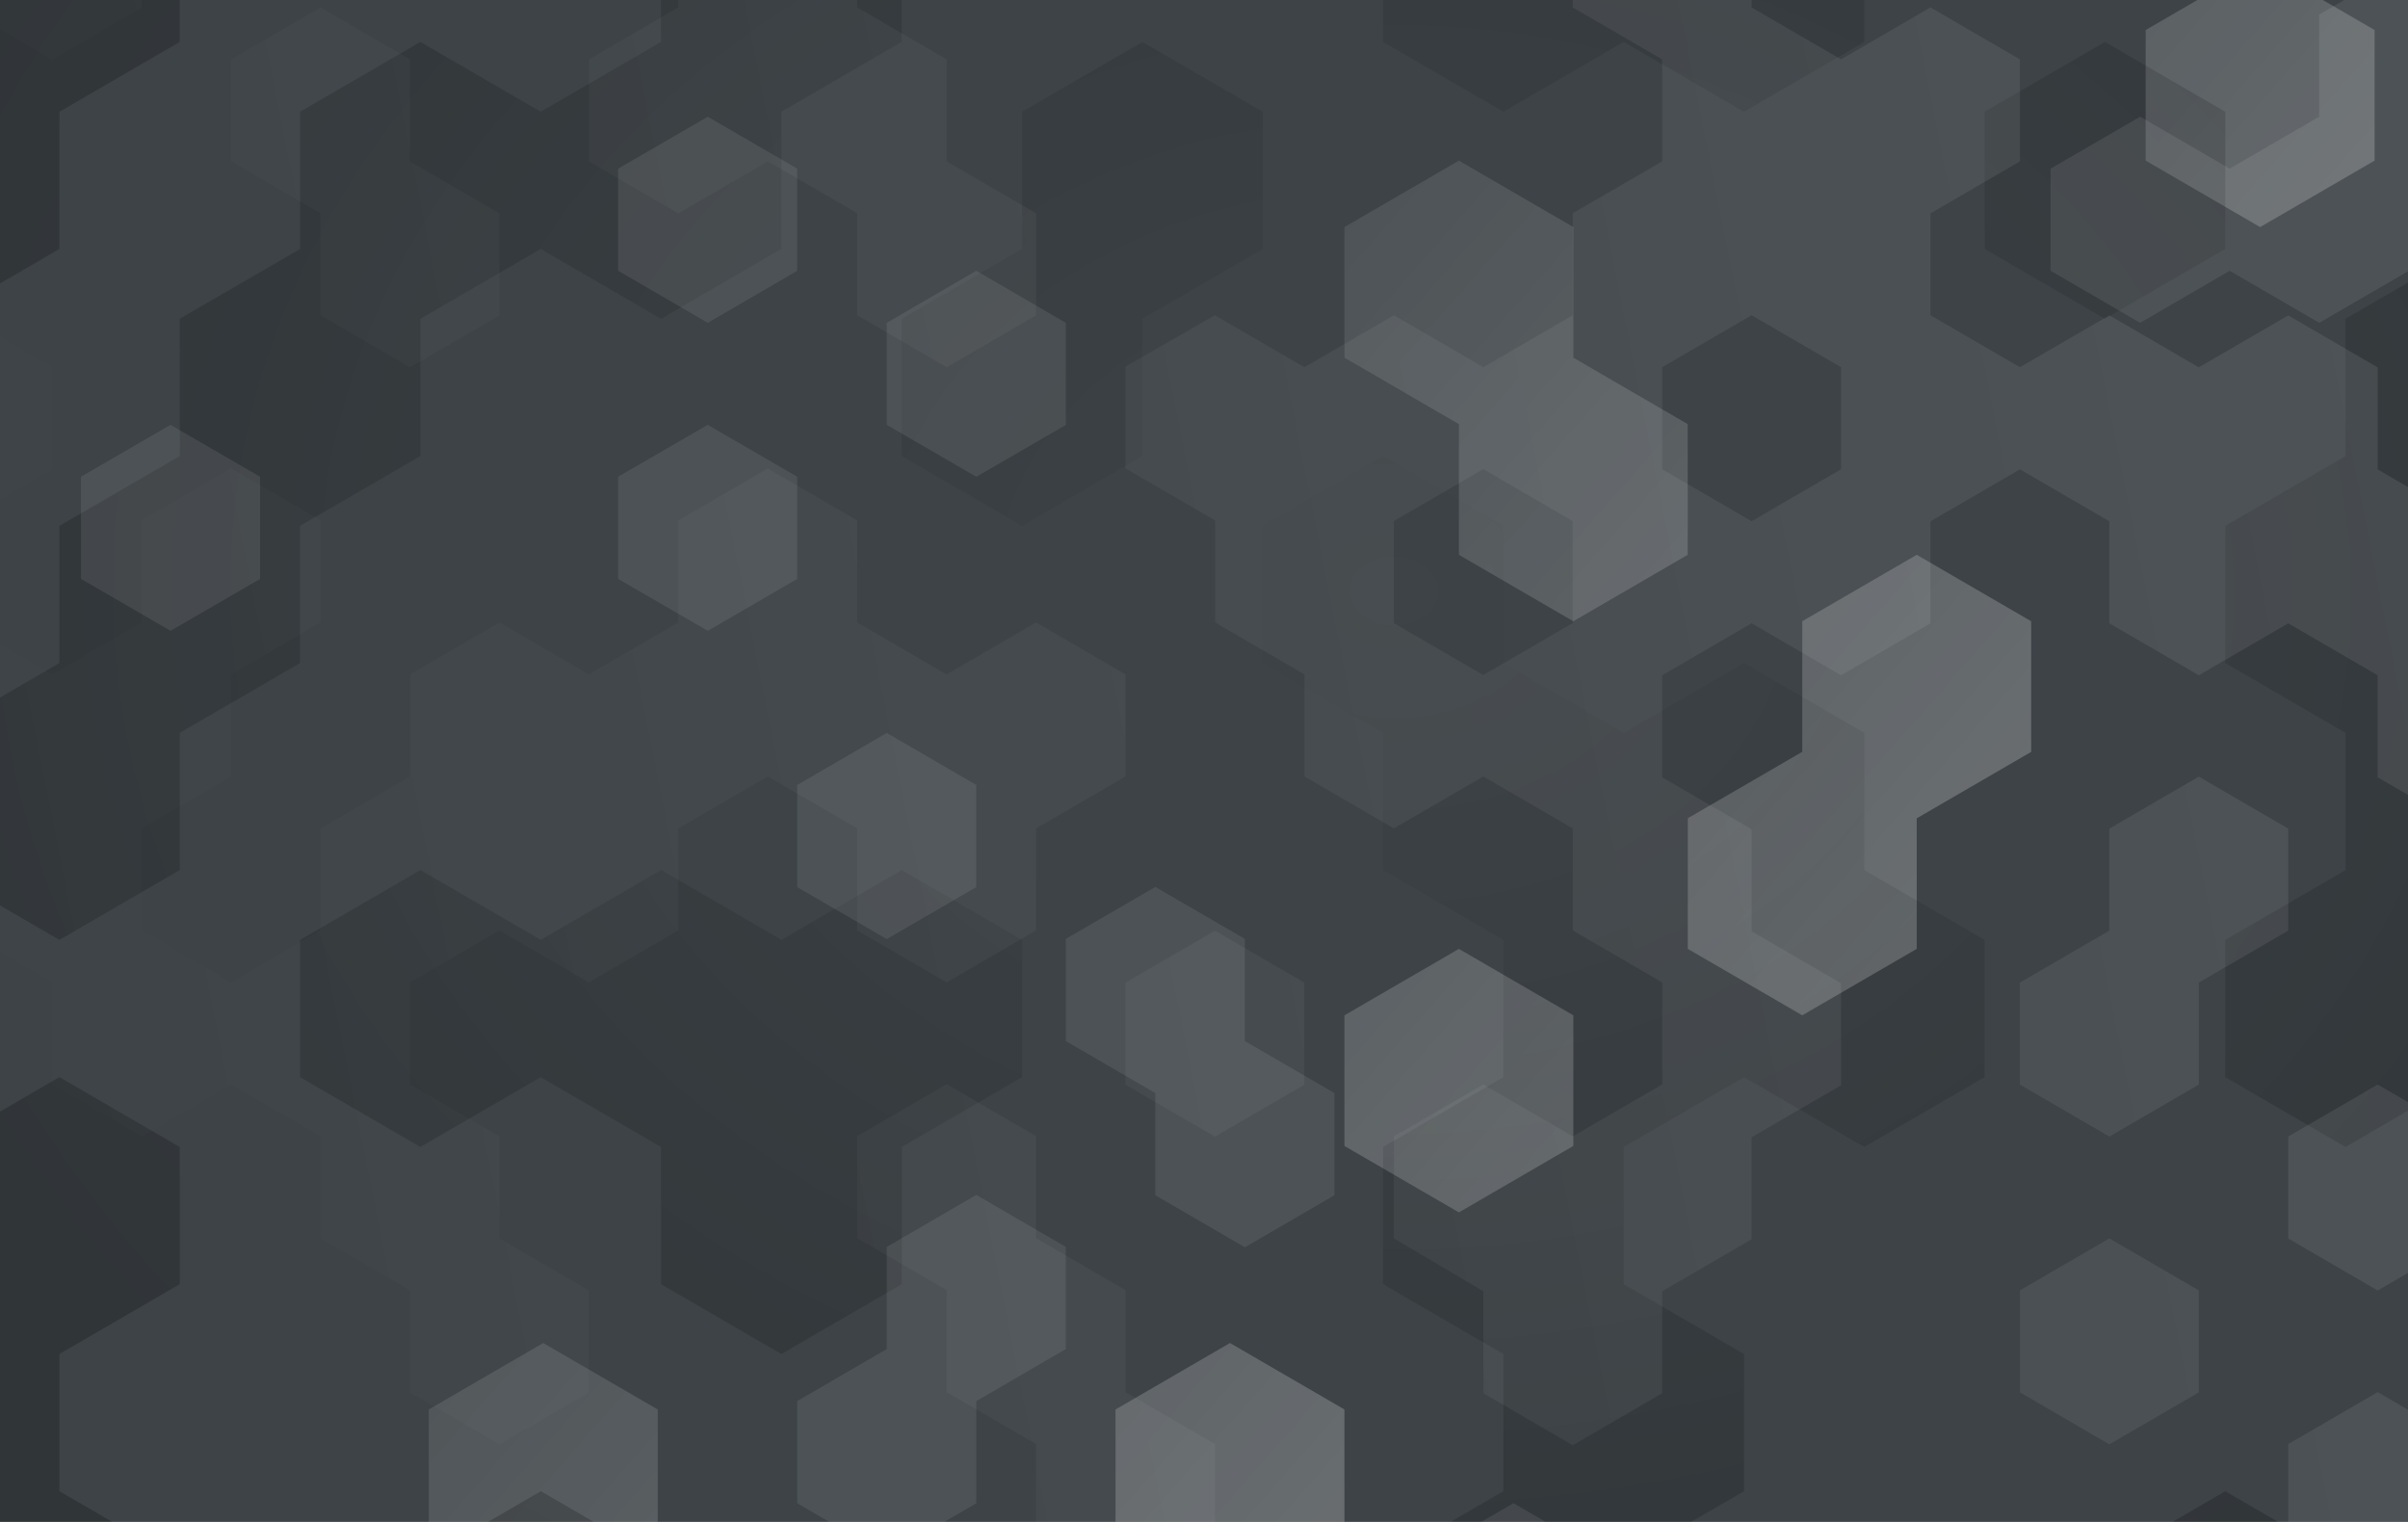 <svg width="1785" height="1128" viewBox="0 0 1785 1128" fill="none" xmlns="http://www.w3.org/2000/svg"><rect x="0" y="0" width="1785" height="1128" fill="#808080" stroke="none"/><g clip-path="url(#a)"><path fill="#3D4347" d="M0 0h1785v1128H0z"/><g style="mix-blend-mode:overlay" clip-path="url(#b)"><path opacity=".39" d="M1590.54 119.052V22.255L1675.38-27l84.85 49.255v96.797l-84.85 49.255-84.84-49.255zM996.588 849.384v-96.811l84.862-49.256 84.84 49.256v96.811l-84.84 49.255-84.862-49.255zM826.839 1433.64v-96.82l84.846-49.25 84.846 49.25v96.82l-84.846 49.25-84.846-49.25zm254.611-146.07v-96.83l84.84-49.25 84.85 49.25v96.81l-84.85 49.26-84.84-49.24zM317.822 1141.5v-96.79l84.846-49.26 84.903 49.26v96.79l-84.917 49.24-84.832-49.24zm509.089 0v-96.79l84.845-49.26 84.846 49.26v96.79l-84.86 49.24-84.831-49.24zm593.919-438.183l-84.85 49.256-84.84-49.256v-96.811l84.84-49.255V460.44l84.85-49.212 84.85 49.255v96.811l-84.85 49.255v96.768zm-169.75-388.943v96.854l-84.84 49.255-84.79-49.255v-96.854l-84.862-49.256v-96.811l84.862-49.255 84.84 49.255v96.811l84.79 49.256z" fill="url(#c)"/><path opacity=".21" d="M2095.49 338.002l89.18 51.745v101.707l-89.2 51.76-89.17-51.76V389.747l89.19-51.745zm89.18-460.386l89.19 51.745V31.082l-89.19 51.746-89.18-51.746v-101.72l89.18-51.746zM1560.33 31.082l89.21 51.746v101.707l-89.21 51.745-89.16-51.745V82.828l89.16-51.746zM-223.541-275.823l89.189 51.76v101.707l-89.189 51.746-89.188-51.746v-101.707l89.188-51.76zM311.59-377.529l89.202-51.746 89.189 51.746v101.706l-89.189 51.76-89.174-51.788-89.188 51.76-89.203-51.76v-101.707l89.203-51.745 89.16 51.774zM-45.164 31.111V-70.61l89.189-51.746 89.188 51.746V31.11L44.025 82.857v101.679l-89.189 51.745-89.203-51.745V82.828l89.203-51.717zM757.66 184.535V82.828l89.188-51.746 89.189 51.746v101.707l-89.26 51.745v101.722l-89.117 51.745-89.188-51.745V236.28l89.188-51.745zM490.009 31.082v-101.72l89.189-51.746L668.4-70.639V31.082l-89.202 51.746v101.707l-89.189 51.745-89.188-51.745-89.203 51.745v101.722l-89.188 51.745v101.707l-89.203 51.76v101.707l-89.188 51.745-89.189-51.745V543.214l89.189-51.76V389.747l89.188-51.745V236.28l89.203-51.745V82.828l89.188-51.746 89.203 51.746 89.188-51.746zM1827.92-224.09l-89.19-51.76-89.19 51.76-89.2-51.76v-101.707l89.2-51.745 89.19 51.745 89.19-51.745 89.2 51.745v101.707l89.19 51.76v101.707l-89.19 51.745-89.2-51.745v-101.707zM400.906 696.623l89.189-51.745 89.188 51.745 89.203-51.745 89.174 51.788v101.721l-89.188 51.746V951.84l-89.274 51.76-89.189-51.76V850.133l-89.188-51.746-89.203 51.746-89.188-51.746V696.666l89.188-51.745 89.288 51.702zM222.53 1412.18v-101.66l89.188-51.75v-101.72l89.203-51.74 89.188 51.74v101.72l-89.188 51.75v101.71l-89.303 51.74v101.72l-89.188 51.75-89.203-51.75v-101.72l89.303-51.79zm-446.071-255.13l-89.188-51.74V1003.6l89.188-51.76V850.133l89.189-51.746 89.202 51.746 89.189-51.746 89.188 51.746V951.84l-89.188 51.76v101.71l89.188 51.74v101.72l-89.188 51.75v101.71l-89.189 51.74-89.202-51.74v-101.71l-89.189-51.75v-101.72zM1381.94 644.921l89.23 51.745v101.721l-89.21 51.746-89.17-51.746-89.19 51.746V951.84l89.19 51.76v101.71l-89.19 51.74v101.72l-89.19 51.75v101.71l-89.18 51.74-89.193-51.74v-101.71l89.193-51.75v-101.72l89.18-51.74V1003.6l-89.18-51.76V850.133l89.18-51.746V696.666l-89.18-51.745V543.214l-89.193-51.76V389.747l89.193-51.745 89.18 51.745v101.707l89.21 51.76 89.17-51.76 89.19 51.76-.04 101.707zm356.75-306.905V236.28l89.23-51.745 89.2 51.745v101.722l-89.2 51.745v101.707l89.2 51.76v101.707l-89.2 51.745v101.721l-89.19 51.746-89.19-51.746V696.666l89.19-51.745V543.214l-89.19-51.76V389.747l89.15-51.731zm89.23 972.504v101.71l-89.19 51.74-89.19-51.74v-101.71l-89.2-51.75v-101.72l89.2-51.74 89.19 51.74 89.19-51.74 89.2 51.74 89.19-51.74V1003.6l-89.19-51.76V850.133l89.19-51.746V696.666l89.19-51.745 89.17 51.745 89.19-51.745 89.19 51.745 89.2-51.745 89.19 51.745v101.721l-89.19 51.746-89.2-51.746-89.19 51.746-89.19-51.746-89.2 51.746V951.84l89.2 51.76v101.71l-89.18 51.74v101.72l-89.19 51.75-89.19-51.75-89.19 51.75zM1203.56-377.558l89.23-51.745 89.19 51.745v101.707l-89.19 51.76-89.19-51.76-89.19 51.76v101.707l89.21 51.745 89.17-51.745 89.19 51.745V31.082l-89.19 51.746-89.19-51.746-89.19 51.746-89.18-51.746v-101.72l-89.193-51.746-89.203 51.745-89.174-51.745v-101.707l89.188-51.76v-101.707l89.189-51.745 89.193 51.745 89.18-51.745 89.15 51.745z" fill="url(#d)"/><path opacity=".11" d="M1563.63 917.916l66.29 38.521v75.613l-66.29 38.52-66.3-38.52v-75.613l66.3-38.521zm198.9-114.037l66.3 38.521v75.616l-66.3 38.521-66.31-38.521V842.4l66.31-38.521zM236.292 1144.68l66.296 38.52v75.61l-66.296 38.33-66.311-38.53V1183l66.311-38.32zm664.302-454.852l66.296 38.521v75.615l-66.296 38.522-66.31-38.522v-75.615l66.31-38.521zM38.716-108.459l66.296 38.45V5.607l-66.296 38.52-66.296-38.52V-70.01l66.296-38.45zM-27.58 233.666l66.296 38.521v75.616l-66.296 38.521-66.31-38.521v-75.616l66.31-38.521zm596.693-114.037l-66.296 38.521-66.296-38.521V44.014l66.296-38.522v-75.615l66.296-38.45 66.311 38.45V5.492l66.296 38.522v75.615l66.296 38.521v75.616l-66.296 38.521-66.296-38.621V158.05l-66.311-38.421zM237.619 158.15l-66.311-38.521V44.014l66.311-38.522 66.296 38.522v75.615l66.296 38.521v75.616l-66.296 38.521-66.296-38.621V158.15zm861.911 189.553l-66.32 38.521v75.616l66.32 38.521 66.29-38.521v-75.616l-66.29-38.521zm331.49-114.037l66.31 38.521 66.3-38.45 66.29 38.521 66.3-38.449 66.31 38.521v75.615l66.3 38.522 66.29-38.522V272.33l-66.29-38.664V158.05l66.29-38.449 66.31 38.521v75.615l66.3 38.521v75.616l-66.3 38.521v75.616l-66.31 38.521v75.616l-66.29 38.521-66.3-38.521v-75.616l-66.31-38.521-66.3 38.521-66.29-38.521v-75.616l-66.3-38.521-66.31 38.521v75.616l-66.3 38.521-66.29-38.521-66.31 38.521v75.616l66.31 38.521v75.615l66.29 38.521v75.616l-66.29 38.521v75.616l-66.31 38.521v75.611l-66.3 38.53-66.29-38.53v-75.611l-66.26-39.163V842.3l66.31-38.521 66.3 38.521 66.29-38.521v-75.616l-66.29-38.521v-75.615l-66.3-38.521-66.31 38.521-66.294-38.521V499.89l-66.296-38.521v-75.616l-66.311-38.521v-75.616l66.225-37.95 66.296 38.521 66.38-38.521 66.31 38.521 66.24-38.521V158.05l66.3-38.421V44.014l-66.3-38.522v-75.615l66.3-38.45 66.31 38.45V5.492l66.29 38.522 66.3-38.522 66.31 38.522v75.615l-66.31 38.521v75.516zm-66.3 38.521l-66.29-38.521-66.31 38.521v75.616l66.31 38.521 66.29-38.521v-75.616zM370.211 917.916l66.31 38.521v75.613l-66.31 38.52-66.296-38.52v-75.613l-66.296-38.521V842.3l-66.311-38.521-66.296 38.521-66.296-38.521v-75.616l-66.296-38.521v-75.615l-66.31-38.521V499.89l66.31-38.521 66.296 38.521 66.296-38.521v-75.616l66.296-38.521 66.311 38.521v75.616l-66.311 38.521v75.616l-66.296 38.521v75.615l66.296 38.521 66.311-38.521v-75.615l66.296-38.521V499.89l66.296-38.521 66.31 38.521 66.296-38.521v-75.616l66.296-38.521 66.311 38.521v75.616l66.296 38.521 66.296-38.521 66.296 38.521v75.616l-66.296 38.521v75.615l-66.296 38.521-66.296-38.521v-75.615l-66.311-38.521-66.296 38.521v75.615l-66.296 38.521-66.31-38.521-66.296 38.521v75.616l66.296 38.521v75.616zM1629.94 728.292v75.615l-66.3 38.522-66.3-38.522v-75.615l66.3-38.521v-75.616l66.3-38.521 66.29 38.521v75.616l-66.29 38.521zM1828.84 1146l-66.31 38.43v75.61l-66.31 38.52-66.3-38.52v-75.61l66.3-38.45v-75.62l66.31-38.52 66.3 38.52 66.29-38.52 66.31 38.52v75.62l-66.31 38.45-66.28-38.43zm-1060.81-75.61l-66.296-38.52v-75.619l-66.296-38.521v-75.615l66.296-38.522 66.296 38.522v75.615l66.296 38.521v75.619l66.311 38.52V1146l-66.325 38.43-66.296-38.45.014-75.59z" fill="url(#e)"/><path d="M1121.89 1114.19l66.37 38.57v75.71l-66.37 38.57-66.36-38.57v-75.71l66.36-38.57zM657.332 543.258l66.375 38.57v75.712l-66.375 38.498-66.361-38.498v-75.712l66.361-38.57zM524.638 86.518l66.333 38.471V200.7l-66.333 38.57-66.404-38.57v-75.711l66.404-38.47zM723.707 200.7l66.361 38.57v75.711l-66.361 38.413-66.375-38.498V239.27l66.375-38.57zM126.414 314.896l66.361 38.498v75.712l-66.361 38.47-66.376-38.499v-75.711l66.376-38.47zm398.195 0l66.362 38.498v75.712l-66.333 38.47-66.404-38.499v-75.711l66.375-38.47zM1785.57-27.663v-75.711l66.38-38.57 66.36 38.57v75.712l-66.36 38.57v75.71l-66.35 38.371V200.7l-66.36 38.57-66.45-38.57-66.36 38.57-66.35-38.57v-75.711l66.38-38.499 66.33 38.499 66.36-38.499V10.78l66.42-38.442zM922.791 771.635l66.375 38.57v75.712l-66.375 38.57-66.361-38.57v-75.712l-66.362-38.57v-75.711l66.362-38.498 66.361 38.498v75.711zM723.707 1038.51v75.71l-66.375 38.57-66.361-38.57v-75.71l66.361-38.569V924.23l66.375-38.57 66.361 38.57v75.711l-66.361 38.569z" fill="url(#f)"/></g></g><defs><linearGradient id="c" x1="1960.96" y1="1234.6" x2="579.725" y2="17.956" gradientUnits="userSpaceOnUse"><stop stop-color="#fff"/><stop offset="1" stop-color="#fff" stop-opacity="0"/></linearGradient><radialGradient id="d" cx="0" cy="0" r="1" gradientUnits="userSpaceOnUse" gradientTransform="matrix(1167.959 28.649 -22.548 919.23 1033.17 438.424)"><stop stop-opacity="0"/><stop offset="1"/></radialGradient><linearGradient id="e" x1="-62.961" y1="780.666" x2="2305.79" y2="308.082" gradientUnits="userSpaceOnUse"><stop stop-color="#fff" stop-opacity="0"/><stop offset=".29" stop-color="#fff" stop-opacity=".28"/><stop offset=".96" stop-color="#fff" stop-opacity=".96"/><stop offset="1" stop-color="#fff"/></linearGradient><linearGradient id="f" x1="-61894.7" y1="435630" x2="2356180" y2="435630" gradientUnits="userSpaceOnUse"><stop stop-color="#fff" stop-opacity=".06"/><stop offset="1" stop-color="#fff" stop-opacity=".93"/></linearGradient><clipPath id="a"><path fill="#fff" d="M0 0h1785v1128H0z"/></clipPath><clipPath id="b"><path fill="#fff" transform="translate(-118 -27)" d="M0 0h2053v1155H0z"/></clipPath></defs></svg>